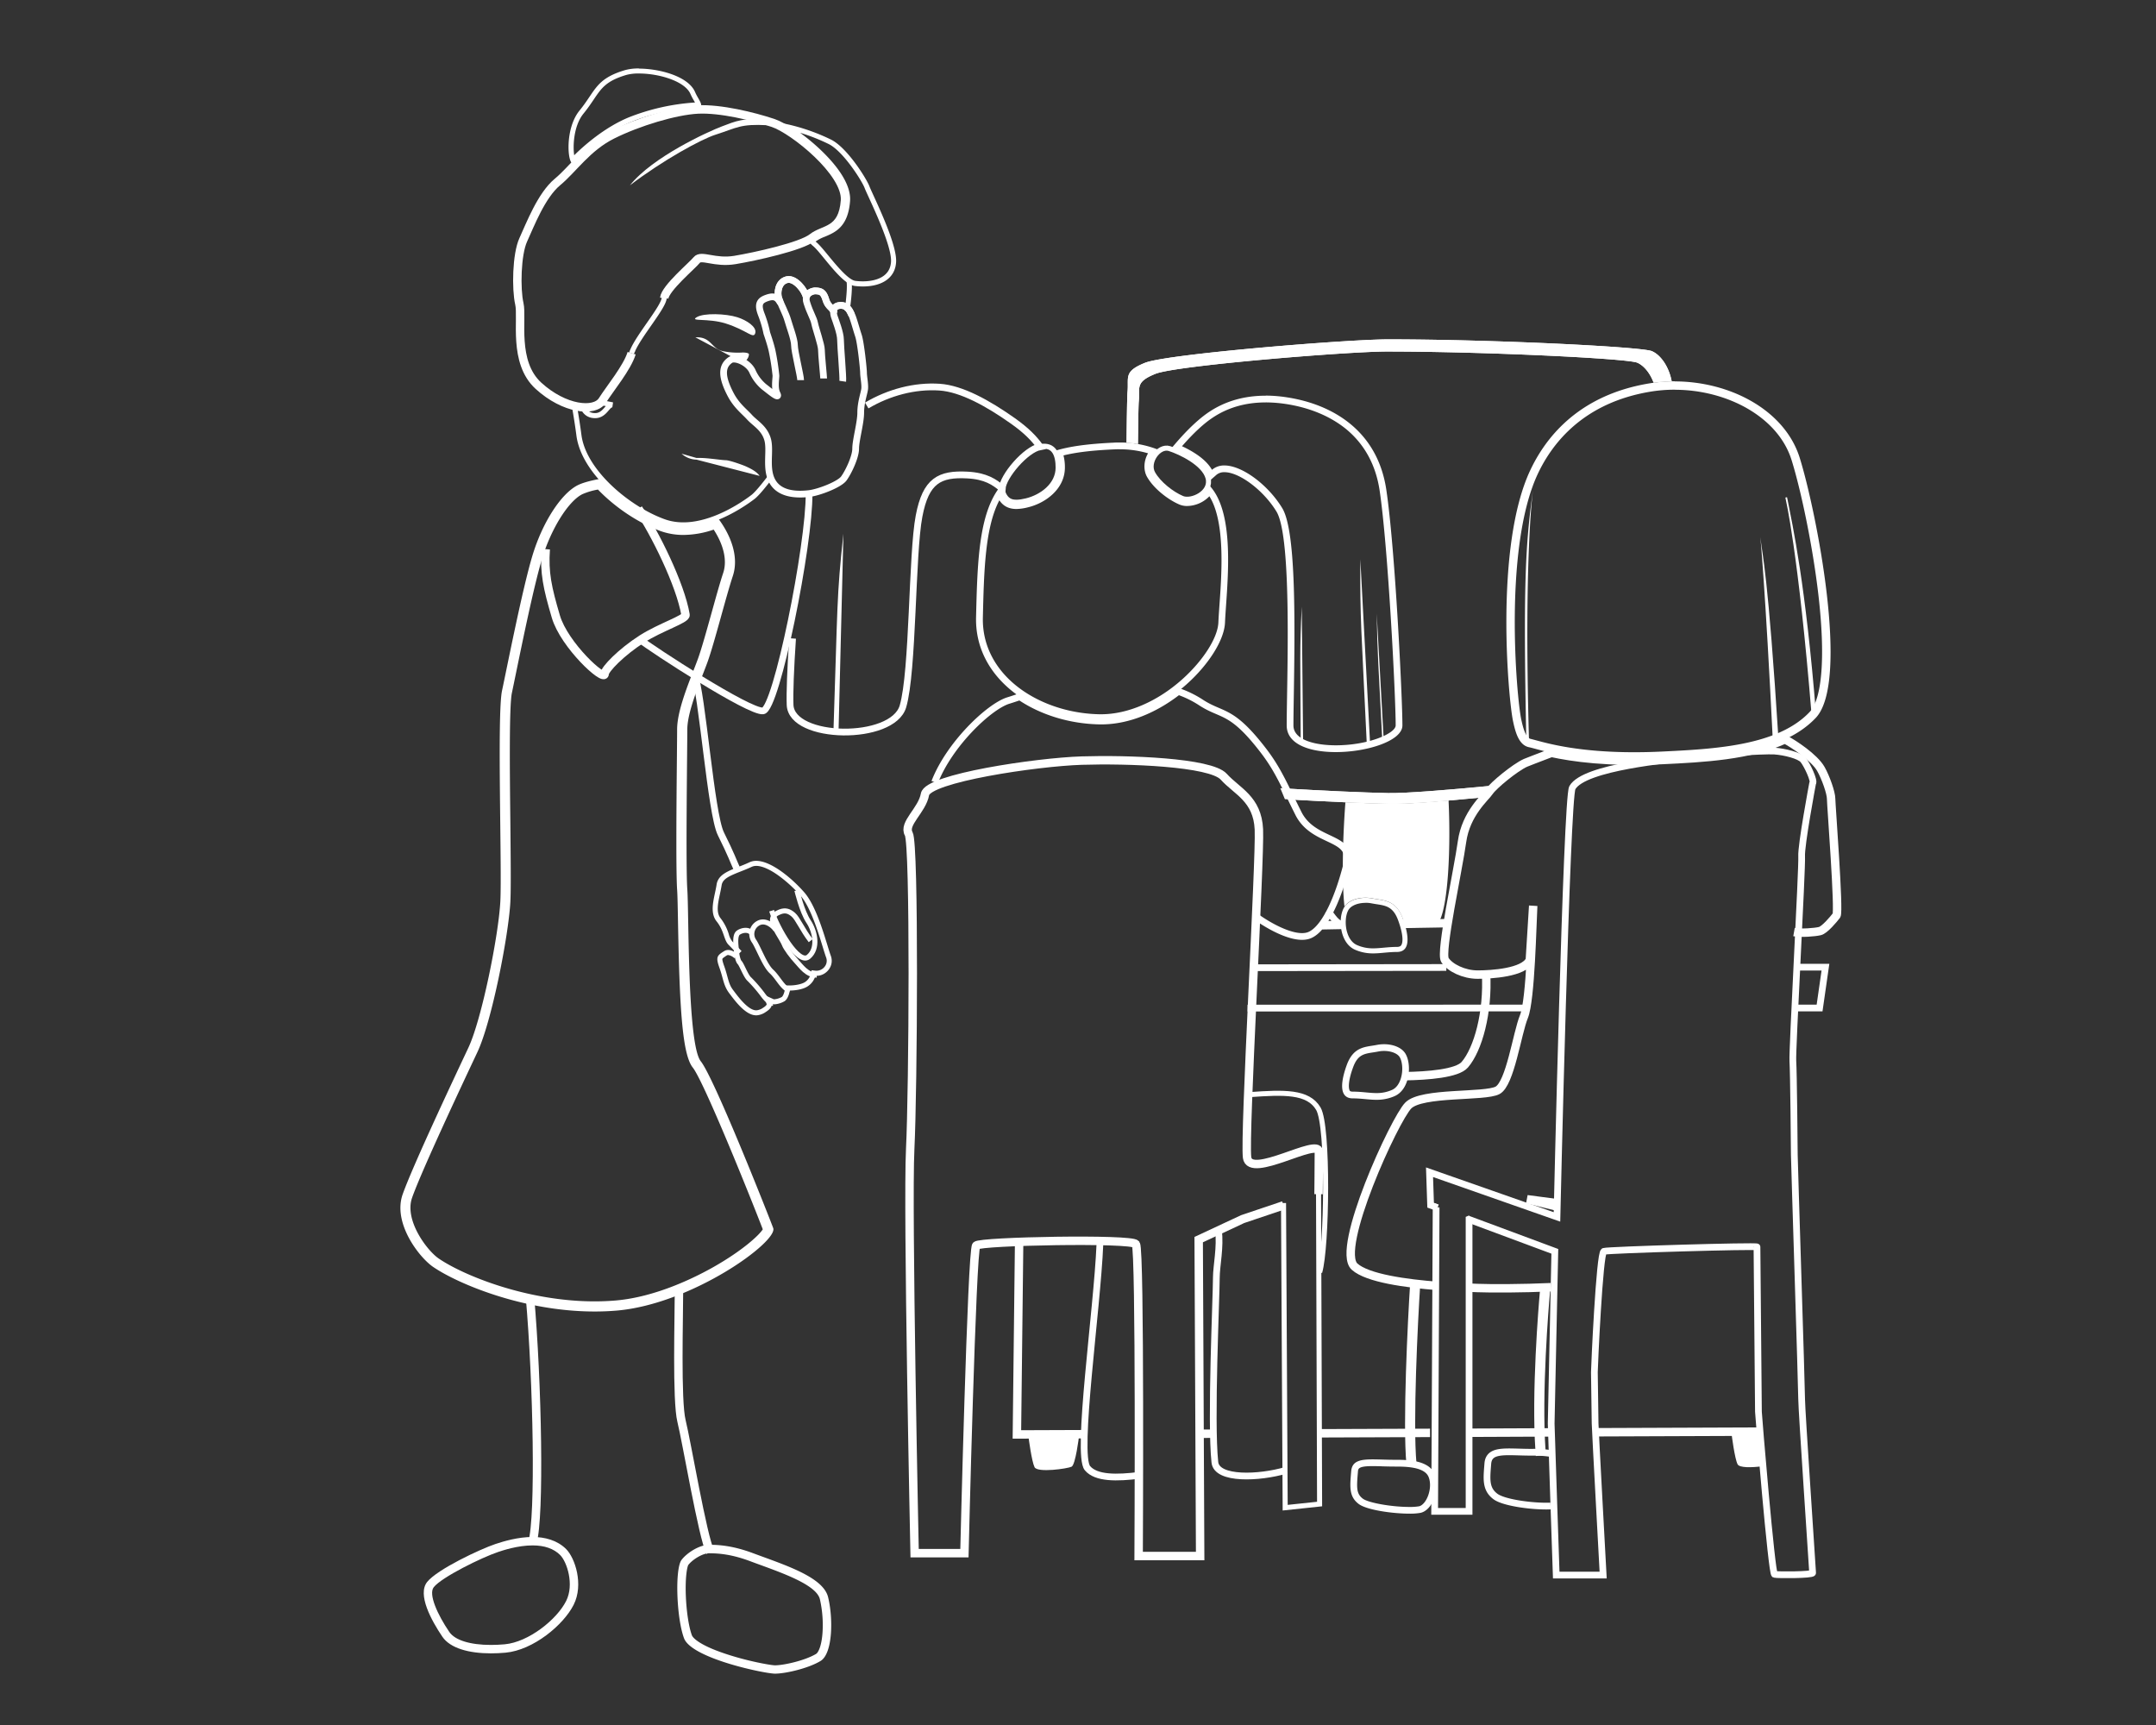 <svg xmlns="http://www.w3.org/2000/svg" viewBox="0 0 1280 1024"><rect x="0" y="0" width="1280" height="1024" fill="#333333" stroke="none"/><defs><style>.cls-1,.cls-2,.cls-4,.cls-5,.cls-7{fill:none;}.cls-1,.cls-2,.cls-4,.cls-5,.cls-6,.cls-7{stroke:#fff;stroke-miterlimit:10;}.cls-1{stroke-width:5px;}.cls-2{stroke-width:4px;}.cls-3,.cls-6{fill:#fff;}.cls-4,.cls-5{stroke-width:6px;}.cls-5{stroke-linecap:square;}.cls-7{stroke-width:3px;}</style></defs><title>face-palm</title><g id="Layer_4" data-name="Layer 4"><path class="cls-1" d="M831.75,548.47,860,548"/><path class="cls-1" d="M784.94,549.27c5.87-.09,7.78-.16,11.71-.22"/><polyline class="cls-1" points="643.63 851.37 603.73 851.52 605.07 735.67"/><line class="cls-1" x1="720.37" y1="851.07" x2="710.88" y2="851.12"/><line class="cls-1" x1="849" y1="850.59" x2="782.5" y2="850.84"/><line class="cls-1" x1="921" y1="850.3" x2="872.67" y2="850.51"/><line class="cls-1" x1="1044.82" y1="849.85" x2="947.41" y2="850.22"/><path class="cls-2" d="M1065.84,574.15l17.91,0-3.48,24.22h-15.43"/><path class="cls-2" d="M742.67,574.46c44.38-.07,90.27-.14,116-.14"/><line class="cls-2" x1="905" y1="598.38" x2="740.67" y2="598.43"/><path class="cls-3" d="M610.69,853.55c6.37-.58,9.85-.58,9.85-.58h20s-2,16.53-4.34,17.69-20.29,3.76-22,.29S610.69,853.55,610.69,853.55Z"/><path class="cls-3" d="M1046.08,870.43c-6,.75-13.42,1-14.5-1.22-1.74-3.48-3.48-17.4-3.48-17.4,6.38-.58,9.85-.58,9.85-.58h6.88"/><path class="cls-3" d="M980.7,208.45c-6.08-2.61-94.76-7-156.52-7-24.35,0-131.31,8.7-144.36,13.92s-9.56,8.69-10.43,17.39c-.2,1.94-.39,13.37-.56,30a65.06,65.06,0,0,1,6.76.77c.15-14,.32-23.4.49-25.1.83-8.27-2.48-11.57,9.92-16.53s114.07-13.23,137.22-13.23c58.71,0,143,4.14,148.78,6.62,4,1.71,7.63,6.22,9.74,11.85a94,94,0,0,1,10.72-.82C990.91,218,986.16,210.79,980.7,208.45Z"/><path class="cls-3" d="M762.83,474.41c24.39,1.45,48.39,2.46,62.22,2.75,9.68.2,31.13-1.43,54.29-3.73L885,466.5c-26,2.5-50.76,4.5-61,4.29-14-.3-39.11-1.38-63.88-2.9"/></g><g id="pbcopy"><path class="cls-3" d="M815,870.34c1.7,0,3.59,0,5.59.11,2.31.07,4.94.14,7.67.14,5.55,0,17.08,0,19.77,5.91,1.6,3.52,1.19,9-1,13.22-1.26,2.47-3,4.14-4.55,4.45a31.79,31.79,0,0,1-5.65.39c-10.68,0-24.41-2.44-27.72-4.91-3.85-2.9-3.71-6.47-3-15l.08-1c.15-1.86.28-3.33,8.8-3.33m0-4c-7.55,0-12.29,1-12.79,7-.75,9-1.5,15,4.5,19.51,4.75,3.56,20.17,5.71,30.12,5.71a35.47,35.47,0,0,0,6.43-.46c7.5-1.5,12.16-15,8.41-23.26s-16.66-8.25-23.41-8.25c-5,0-9.49-.25-13.26-.25Z"/><path class="cls-2" d="M920,862.71a68.12,68.12,0,0,0-10.69-.62c-15,0-25.3-2.25-26,6.75s-1.5,15,4.5,19.5c5.19,3.9,23.16,6.11,32.76,5.66"/><path class="cls-4" d="M840.23,761.58c-1.5,22.5-4.5,83.51-2.25,107.51"/><path class="cls-1" d="M882.25,577.72c1.31,23.48-4.78,45.17-12.6,54.3-4.49,5.24-21.86,6.61-35.86,6.83"/><path class="cls-5" d="M917.18,767.33c-.75,8.25-5,59.76-2.6,93.78"/><path class="cls-2" d="M853.47,716.92l-4.12-1.49-.65-19.57,75.66,26.53s5.65-248.71,9.13-254.8c7.14-12.5,58.7-16.52,68.7-18.26s45.22-3.91,51.3-3.48,14.79,2.61,17,5.22,7,12.61,5.65,13.91c0,0-6.95,37-6.52,43.48s-5.65,115.23-5.22,121.31.87,52.18.87,55.66,4.35,138.7,4.35,145.22,6.52,101.75,6.52,103.05-20.87,1.31-22.61.87-9.56-94.79-9.56-96.52-.87-97-.87-97.84-88.27,1.74-90.88,2.61-5.65,69.14-5.65,71.75S947,842.39,947,845s4.78,90,4.78,90H923.92s-3-88.27-3-90,2.17-102.18,2.17-102.18l-50.87-18.91-.5-.18"/><polyline class="cls-2" points="853.07 716.9 852.61 716.74 851.74 897.18 872.18 897.18 872.18 723.69 872.98 723.35"/><path class="cls-3" d="M1045.09,318.75c1.3,11.73,4.49,20.45,10.87,121.47,0,.88-3.28,2.75-3.34,1.59C1047.92,346.72,1045.09,318.75,1045.09,318.75Z"/><path class="cls-6" d="M1060.45,295.27c3.48,17.39,11,51.45,17.25,129.22.07.88-1.5,1.88-1.6.73C1068.07,326.73,1060.45,295.27,1060.45,295.27Z"/><path class="cls-3" d="M910.5,288c-4.59,33.54-6.37,52.86-4.32,152.53a.8.8,0,0,0,1.6-.14C904.44,324.88,910.5,288,910.5,288Z"/><path class="cls-3" d="M821.72,623.87c4.22,0,7.95,1.48,9.28,3.69,1.5,2.49,2.21,7.85.59,12.87-.75,2.31-2.26,5.33-5.26,6.61a22.09,22.09,0,0,1-9.14,1.83c-2,0-4-.18-6.13-.38-2.48-.23-5-.47-7.94-.47-1.37,0-1.64-.39-1.74-.54-.78-1.13-1.24-5.35,2-14.06,2.72-7.28,6.36-7.85,11.86-8.7,1-.15,2-.31,3-.51a17.21,17.21,0,0,1,3.46-.34m0-4a22.34,22.34,0,0,0-4.25.41c-6.52,1.31-13.69.68-17.82,11.74-3,8.14-5.66,20,3.47,20,5.22,0,9.59.85,14.07.85a26.25,26.25,0,0,0,10.72-2.15c9.13-3.92,10.43-18.7,6.52-25.22-2.24-3.74-7.43-5.63-12.71-5.63Z"/><path class="cls-1" d="M925.14,716.44,906.6,711.9c6.41.87,12.82,1.71,18.51,2.44m-54.38,50c2.53.11,4.75.2,6.52.26,8,.31,26.66.29,43.51-.49m144.33-210.82c4.46.79,12.32.14,15.36-.58,2.82-.67,8.12-7,9.86-9.28s-3.19-65.8-3.19-69.27-3.19-12.61-6.09-17.69c-3.92-6.86-16.13-14.84-21.29-17.58-20.92,9.7-48.66,11.13-72.8,12.28-32.34,1.54-53.4-1.55-65.89-4.26-7.72,2.9-15.39,5.94-15.39,5.94-6.38,2.9-19.13,13.48-21.45,17s-13.91,13-16.23,29.85-13.05,65.51-10.15,70.15,11.31,8.7,19.42,8.7,27.54-1.16,31-8.7l2-32.17c-.58,9.85-1.45,55.94-5.51,65.8s-8.12,39.71-15.65,43.77-44.93.87-53,9-43.48,85.22-31.88,95.66c7.67,6.9,30.56,10,49.55,11.47"/><path class="cls-3" d="M994.23,226.37v5c15.6,0,31.11,4.06,43.67,11.42,13,7.65,22,18.18,25.79,30.46,5.25,16.85,12.4,49.77,15.9,80.09,4.17,36.12,2.27,61.38-5.21,69.3-19.11,20.23-57.13,22-87.68,23.5-5.64.27-11.2.4-16.53.4-31.86,0-49.89-4.84-57.59-6.91-1.64-.44-2.82-.76-3.81-1-2.93-.58-4.55-6.53-5.63-11.64-1.41-6.63-4.06-32.25-3.82-61.41.21-25.75,2.78-61.32,13.79-84.55,8.77-18.53,27.46-42,66.69-48.52a88.45,88.45,0,0,1,14.43-1.18v-5m0,0A92.83,92.83,0,0,0,979,227.62c-43,7.16-61.94,33.46-70.39,51.3-21.48,45.34-13.13,136-10.34,149.15,1.48,7,3.58,14.31,9.54,15.51,5.26,1.05,23.78,8,62.38,8,5.22,0,10.8-.12,16.77-.41,32.2-1.53,70.79-3.58,91.07-25.05s.34-122.58-9.54-154.31c-8.8-28.26-41.24-45.4-74.24-45.4Z"/></g><g id="pbpaste"><path class="cls-2" d="M676.6,875.77c-13.49,1.71-25.89,1.88-31-4.25-6.72-8.07,5.8-94.2,7.39-132.79"/><path class="cls-2" d="M763.58,872.78c-16,4.7-41.2,5.78-42.32-4.73-2.61-24.35.87-98.27.87-109.57,0-6.9,2.57-18.35,1.23-28.14"/><path class="cls-7" d="M742.13,649.78c20-1.43,34.49-2,40.58,8.4s5.12,82.3.77,97.08"/><path class="cls-3" d="M860,475.15c-15.27,1.34-28,2.15-35,2-6.72-.14-15.84-.45-26.24-.9-1.65,21.95-2.18,47-.56,61.89,3-4.45,10.35-6.09,16.69-4.83,6.52,1.31,13.69.68,17.82,11.74a58.86,58.86,0,0,1,1.81,5.67c6.54-.22,12.66-.55,17-1.07C859.06,548.76,861.61,508.77,860,475.15Z"/><path class="cls-2" d="M788.33,540.71c3.29,4,4.43,7.07,9.56,8.78"/><path class="cls-1" d="M782.81,708.91s.19-16.52.19-25.22-40.87,16.52-42.61,3.48,7.83-176.53,7-194.79-13.05-22.61-20.87-31.31-57.4-10.43-84.36-9.56-91.3,10.43-93,20S536,488.9,539.51,495s2.61,152.18.87,187S543,922,543,922h29.57s4.34-180,7-182.62,92.18-4.34,94.79-.86S676,923.7,676,923.7h36.52l-.87-187.83,26.09-12.18L762,715.52"/><polyline class="cls-7" points="782.81 707.75 783.43 892.83 763 895 762.02 714.13"/><path class="cls-2" d="M470.55,379c-1.22,17.87-1.76,32.7-1.48,39.47.87,20.87,60.87,21.74,67,.87s5.22-90.44,9.57-113c4-21.09,12.17-25.22,28.69-24.35,10.9.58,16.12,4.17,20.66,8.06.46-7.35,14-23.24,22.5-24.86-3.53-4.85-8-9.57-16.2-15.37-14.78-10.44-30.43-19.13-43.48-20-14.75-1-30.18,3.14-43.24,10.89"/><path class="cls-3" d="M751.41,238.88a80.63,80.63,0,0,1,11.87.92c14.21,2.13,26.65,7.33,36,15,10.86,9,17.52,21.22,19.8,36.4,5,33.47,9.52,121.89,9.52,139.41,0,4.67-15.92,11.82-35.54,11.82-12.16,0-25.16-3.1-25.16-11.82,0-4.29.1-10.48.22-17.64.83-49.3,1-98.52-6.9-111.4-8.5-13.93-23.87-25.26-34.26-25.26a11.05,11.05,0,0,0-7.42,2.58c-1.87-3.29-5-6.44-9.47-9.4a60.29,60.29,0,0,0-8.33-4.6c6.71-7.69,12.84-13.41,18.29-17,9-6,19.51-9,31.41-9m0-4c-12.45,0-23.78,3.09-33.63,9.66-8.22,5.48-16.43,14.4-22.69,22,6.68,2.3,19.88,8.78,22.11,17.13a9.31,9.31,0,0,1,.3,2.22c1.33-1.11,2.83-2.39,4.63-4a7.09,7.09,0,0,1,4.8-1.6c8.72,0,23,10.5,30.85,23.34,9.57,15.66,6.09,101.75,6.09,127,0,11.34,13.88,15.82,29.16,15.82,18.72,0,39.54-6.72,39.54-15.82,0-16.52-4.35-105.22-9.57-140S791.39,240,763.87,235.84a83.9,83.9,0,0,0-12.46-1Z"/><path class="cls-3" d="M500.74,316.86c-4.14,37.39-3.42,43.65-5.87,115.46,0,1.3,3,1.4,3,.73"/><path class="cls-3" d="M807.62,332c-.25,35.82.65,41.68,3.84,109.92,0,1.24,2.12,1,2,.41"/><path class="cls-3" d="M817.34,364.27c.45,24.75.93,28.79,3.35,75.91,0,.85.93.68.88.25"/><path class="cls-3" d="M772.84,360.08c-1.29,26.05-.82,30.34-.64,80.09,0,.9,1.49.81,1.45.35"/><path class="cls-7" d="M617.49,265.12c8.57-1.61,10.72,5.22,10.72,12.46,0,10.44-9.7,17.51-18.84,19.72-8.41,2-11.89.58-14.2-5.51S608.21,266.86,617.49,265.12Z"/><path class="cls-2" d="M745.13,543.68c4.35,3.48,23.09,15.66,32.65,11.31s17.39-24.35,21.74-41.74S779.94,501,770.83,482.81c-8.7-17.39-12.18-26.09-20.87-37.39-19.28-25.05-24.35-20-37.4-28.7a61.06,61.06,0,0,0-13-6.28c-13.2,10.33-29.82,17.94-47,17.57s-34-5.52-47.06-14.4c-2.6.87-4.92,1.65-6.86,2.24-11.3,3.48-35,25.87-43.74,48.48"/><path class="cls-7" d="M717.2,283.67c2.38,8.93-9.86,14.5-15.36,12.18-6.26-2.64-14-8.73-17.4-14.79-3.76-6.66,3.48-16.81,9.86-14.78S714.88,275,717.2,283.67Z"/><path class="cls-3" d="M765.28,474.56c23.53,1.37,46.4,2.32,59.77,2.6,9.68.2,31.13-1.43,54.29-3.73L885,466.5c-26,2.5-50.76,4.5-61,4.29-13.4-.28-36.85-1.28-60.5-2.69"/><path class="cls-3" d="M980.7,208.45c-6.08-2.61-94.76-7-156.52-7-24.35,0-131.31,8.7-144.36,13.92s-9.56,8.69-10.43,17.39c-.2,1.94-.39,13.37-.56,30a65.06,65.06,0,0,1,6.76.77c.15-14,.32-23.4.49-25.1.83-8.27-2.48-11.57,9.92-16.53s114.07-13.23,137.22-13.23c58.71,0,143,4.14,148.78,6.62,4,1.71,7.63,6.22,9.74,11.85a94,94,0,0,1,10.72-.82C990.91,218,986.16,210.79,980.7,208.45Z"/><path class="cls-3" d="M664.73,266.71a58.78,58.78,0,0,1,16.86,2.39c-2.69,4.59-2.77,10.13-.63,13.93,4.08,7.21,12.81,13.76,19.32,16.5a11.53,11.53,0,0,0,4.5.84A18.72,18.72,0,0,0,718,294.59c9.48,15.1,7.35,45.52,6,64.35-.27,3.87-.53,7.53-.66,10.59-.39,9.1-9.08,22.7-21.61,33.86C687,416.5,669.51,424,653.74,424l-1.1,0c-21.61-.45-42.22-8.78-55.12-22.28-9.48-9.92-14.32-22.08-14-35.17.65-27.34,1.27-53.4,9.8-69.57,1.83,2.76,4.82,5.17,10.1,5.17a29.62,29.62,0,0,0,6.9-1c10.55-2.54,21.9-11,21.9-23.6a27.92,27.92,0,0,0-.84-7.2c7.56-1.86,16.9-3,30.08-3.59,1.1-.05,2.2-.08,3.28-.08m0-4c-1.16,0-2.32,0-3.47.08-15.7.75-26.55,2.2-35.4,5,1.76,2.41,2.35,6.05,2.35,9.81,0,10.44-9.7,17.51-18.84,19.72a26.3,26.3,0,0,1-6,.86c-4.3,0-6.57-2-8.24-6.37-.49-1.29-.19-3.14.67-5.28-14.68,15.53-15.51,45.58-16.33,79.95-.87,36.45,34.79,60.74,73,61.55l1.18,0c37.81,0,72.74-38.29,73.61-58.33.86-20.25,7.1-64.92-9.57-81.8l-.43-.43c-1.08,5.43-7.66,8.9-12.57,8.9a7.71,7.71,0,0,1-2.94-.52c-6.26-2.64-14-8.73-17.4-14.79-2.63-4.66.12-11,4.19-13.72a62.26,62.26,0,0,0-23.9-4.63Z"/><path class="cls-3" d="M810.69,535.91h0a19.32,19.32,0,0,1,3.66.35c1,.2,2,.36,3,.51,5.43.84,9.72,1.51,12.64,9.34,3.17,8.5,3.06,13.31,1.9,15-.18.26-.67,1-2.57,1-2.84,0-5.38.24-7.84.46-2.16.2-4.2.39-6.23.39a23.16,23.16,0,0,1-9.53-1.91c-3.34-1.43-5-4.72-5.81-7.22-1.51-4.65-1.21-10.54.68-13.7,1.53-2.53,5.5-4.17,10.14-4.17m0-3c-5.29,0-10.47,1.89-12.71,5.63-3.91,6.52-2.61,21.3,6.52,25.22a26.24,26.24,0,0,0,10.71,2.15c4.49,0,8.86-.85,14.07-.85,9.14,0,6.52-11.86,3.48-20-4.13-11.06-11.3-10.43-17.82-11.74a22.34,22.34,0,0,0-4.25-.41Z"/></g><g id="Layer_6" data-name="Layer 6"><path class="cls-3" d="M316.21,912.39v5h0c7.07,0,12.57,1.92,16.36,5.72,4,4,8.46,17.44,3.57,27.22-5.55,11.1-22.33,24.47-36.48,25.76-2.8.25-5.55.38-8.17.38-12.4,0-21.41-2.81-24.74-7.71-7-10.26-12.52-22.46-9.23-26.57,4.78-6,28.53-17.66,38.17-20.88,2.91-1,11.77-3.92,20.52-3.92v-5m0,0c-8.66,0-17.18,2.54-22.1,4.18-9,3-34.5,15-40.5,22.5s2.59,23,9,32.5c4.71,6.93,15.88,9.9,28.88,9.9,2.8,0,5.69-.14,8.62-.4,16.5-1.5,34.5-16.5,40.5-28.5s.8-27.7-4.5-33-12.72-7.18-19.9-7.18Z"/><path class="cls-3" d="M421.11,922.07c5.46,0,13.15.53,24.24,4.68,2,.76,4.08,1.51,6.17,2.27,14.79,5.41,33.2,12.13,35.23,20.26a69.09,69.09,0,0,1,1.55,20.22c-.62,8.3-2.74,11.66-3.77,12.28-6.56,3.94-19.15,6.79-24.43,6.79-2.12,0-13.89-2-26.09-5.78-20.58-6.34-23-11.42-23.22-12-1.84-4.9-3.26-14.17-3.62-23.61-.42-11.16.8-17,1.46-18.16,2.41-3.17,8.48-7,12.48-7m0-5c-6,0-13.44,4.93-16.5,9-4,5.36-3,34.5,1.5,46.5s48,21,54,21,19.5-3,27-7.5,7.5-26,4.5-38-26-19.09-44.5-26c-11.77-4.4-20-5-26-5Z"/><path class="cls-1" d="M316.11,915.57c4.5-15,3-95-1.5-146"/><path class="cls-1" d="M403.11,765.08c0,16.5-1.5,66.49,1.5,78.49s12.56,68.76,17.06,77.76"/><path class="cls-2" d="M412,399c5,13,10,84,16,96s7.74,17,9.29,20.34"/><path class="cls-2" d="M379,379c9,7,66,44,74,43s27.67-99,27.33-129"/><path class="cls-1" d="M379,302c9.61,14,25,45,28,63,.42,2.51-14.72,7.2-25.83,14.27C368.79,387.17,359,397.36,359,400c0,5-24-17-29-34s-7-26-6-40"/><g id="left_hand"><path class="cls-3" d="M448.92,514c3.43,0,8.05,2,13.35,5.81a80.45,80.45,0,0,1,13,11.88c5.88,6.71,10.39,21.37,13.09,30.14.81,2.64,1.51,4.92,2.1,6.53a5.58,5.58,0,0,1-.67,5.22,6.19,6.19,0,0,1-4.86,2.67l-.48,0-2.61-.29-.6,2.57a8.18,8.18,0,0,1-3.57,4.61c-2.57,1.46-6.84,1.85-8.74,1.85l-2.63,0-.37,2.61c-.18,1.31-.91,3.54-1.77,4.22a11.24,11.24,0,0,1-4.35,1.37,1.51,1.51,0,0,1-.42,0h0l-5.54-2.49,1.33,5.68a6.43,6.43,0,0,1-1.91,1.7l-.21.13-.2.16a8.18,8.18,0,0,1-3.33,1.32,4.18,4.18,0,0,1-.61.05c-4.66,0-10.55-7.86-13.06-11.22l-.57-.76c-2-2.58-2.6-5-3.5-8.22-.47-1.74-1-3.71-1.83-6-1.08-3-1.18-4-1.06-4.39s1.86-1.52,2.59-2a1.49,1.49,0,0,1,.81-.22,6.8,6.8,0,0,1,3.67,1.86l4.29-4.2c-.14-.15-3.34-3.55-5.59-5.84a11.75,11.75,0,0,1-2-4.22,29.24,29.24,0,0,0-4.88-9.46c-2.72-3.4-1.58-8.73-.37-14.38.36-1.69.73-3.44,1-5.15.59-3.81,4.47-5.51,11.27-8.2,2.14-.84,4.34-1.71,6.6-2.77a6.23,6.23,0,0,1,2.7-.55m0-3a9.17,9.17,0,0,0-4,.84c-9.11,4.27-18.4,5.75-19.55,13.23s-4.6,16.1,0,21.85,4.2,11,7.11,13.92c2.25,2.29,5.54,5.78,5.54,5.78s-2.77-2.71-5.77-2.71a4.48,4.48,0,0,0-2.39.67c-4.33,2.69-5.07,3.62-2.77,10s2.29,10.36,5.75,14.95c3,3.93,9.49,13.17,16,13.17a6.8,6.8,0,0,0,1.1-.09,10.78,10.78,0,0,0,4.76-2s3.95-2.29,3.37-4.74a4.23,4.23,0,0,0,1.66.3,13.85,13.85,0,0,0,6.1-1.93c2.37-1.75,3-6.25,3-6.25h0c.48,0,6.36,0,10.21-2.25a11,11,0,0,0,5-6.5,6.79,6.79,0,0,0,.78,0c5.48,0,10.62-5.71,8.35-11.91-2.58-7.07-7.7-28.43-15.75-37.63-7-8-19.47-18.71-28.58-18.71Z"/><path class="cls-7" d="M446.12,553.62c-2.12-2.12-5.66-1.42-7.74,0-2.38,1.63-1.38,7.76-1.26,9.88s.76,6.62,2,7.88,3.71,8.12,5.76,9.87A85.27,85.27,0,0,1,452.5,590c1.5,2.12,4.46,5.71,6.33,5.58"/><path class="cls-7" d="M481.33,558.38C476.38,552,473.62,545.25,471,543c-2.34-2-4.64-3-8-1.66-2.25.87-4.28,2.11-4.38,4.74-.12,3.5,6.15,12,7,14.5.76,2.17,4.69,7.43,7.38,10.26,2.38,2.5,6.08,8.09,11.87,8"/><path class="cls-7" d="M460.62,552c-1.75-2.63-6.37-6.38-10.62-3.88a7.3,7.3,0,0,0-2.33,10.55c2.58,3.83,6.33,14.33,10.33,18s6.42,9.66,10.88,11.33"/><path class="cls-7" d="M458.12,540.62C461.36,550.86,474,573,480,568s4-15,0-21-6.88-18.44-6.88-18.44"/></g><g id="right_hand"><path class="cls-2" d="M494.87,185c.07-1.77.92-3.49,3.8-3.7,4.66-.33,6,3.67,7,5.67s2.66,8.33,4,12.33,3,19.67,3,22,1,7,.66,9.67S511,239,511,245s-3,16.33-3,21.33-4.33,14-7,17.67-15,8.35-20.67,9c-8.66,1-18,0-22-7.67s-.66-18-2.66-24.66-7.34-9.34-10.67-13-7.83-6.91-11.33-13.67c-4.84-9.33-6-16.33,0-20.33,2.63-1.76,10.5,1.33,13,6.66a25.34,25.34,0,0,0,7,9.34c2.66,2,9.69,8.05,7.66,4-1.66-3.34-.66-8.67-.66-10.67a141.22,141.22,0,0,0-2.34-15c-1-4.33-3.08-10.25-3.08-10.25A67.29,67.29,0,0,0,452,186.67c-2.33-6-1-8.23,3-9.67,2.7-1,4.86-1.24,6.61.42a8.37,8.37,0,0,1,1.72,2.58l-1-3c-1-3-.46-9.83,5-11,4.67-1,10.34,6,11.34,10.33l0,.74c.3-3.93,5-4.4,5-4.4,4,0,5.33,1,6.66,5.33s3.92,4.69,4.55,6.69Z"/><path class="cls-2" d="M478.67,176.33C477.67,172,472,165,467.33,166c-5.46,1.17-6,8-5,11s4.34,9.33,5.34,13,4,11.33,4,15,3.66,18,3.66,20.67"/><path class="cls-2" d="M495.33,186c-1-3.67-3.66-3.67-5-8s-2.66-5.33-6.66-5.33c0,0-6.67.66-4.67,7s4,9,4.67,12.33,4,12.67,4,15.67,1.33,15.66,1.33,17"/><path class="cls-2" d="M500.33,226.33c.34-2.33-1.33-20.66-1.33-24.66S496,190,495.33,188s-1.33-6.33,3.34-6.67,6,3.67,7,5.67"/></g><path class="cls-3" d="M379.29,40.63v3c12.26,0,27.46,4.67,30.65,12.21a35.82,35.82,0,0,0,2,3.82l.67,1.19a129.43,129.43,0,0,0-39.05,8.71c-15,6.12-27.58,17.58-32.65,22.6-.88-5.39-.35-17.51,5.49-24.7,2.52-3.09,4.4-5.87,6.05-8.32,4.67-6.93,7.5-11.12,19.45-14.67a27.31,27.31,0,0,1,7.42-.84v-3m0,0a30.2,30.2,0,0,0-8.27,1c-17.44,5.17-17.44,12.26-27,24-8.82,10.84-7.11,31.35-4,31.35a1.06,1.06,0,0,0,.78-.42c3.54-3.81,17.47-17.48,33.84-24.17,15.5-6.33,33.11-8.5,38.83-8.5s1.17-4.5-.8-9.16c-4-9.52-21.29-14-33.41-14Z"/><path class="cls-3" d="M355,290.61c10.39,10.8,24.43,20.12,37.37,24.71a40,40,0,0,0,13.41,2.23,56.64,56.64,0,0,0,17.93-3.16c6,9.22,8.08,18.43,5.65,25.71-1.88,5.62-4.3,14.34-6.87,23.58-2.94,10.57-6,21.51-8.08,27.27-.7,1.93-1.59,4.24-2.54,6.67C407.45,408.93,402,423,402,433c0,2.52-.05,8.34-.12,15.7-.25,25.71-.65,68.74.14,79.73.22,3.14.34,9.94.5,18.55.93,51.42,2.55,79,8.79,86.77,6.62,8.27,35.17,79.27,41.55,96-2.09,3.4-11.88,12.52-29.17,22.33C412.06,758.66,389,770,365.49,772c-4.07.35-8.29.52-12.52.52-40.43,0-78.24-15.63-92.57-25.48-6.85-4.71-20.47-22.66-15.74-36.06,5.74-16.27,30.1-68,38.1-85l.67-1.42C292,606.39,302,554.89,303,535.3c.4-7.86.19-25.73,0-46.42-.33-29.4-.79-69.65.92-77.62.6-2.83,1.46-7,2.45-11.83,4-19.43,10.7-52,15.43-67.71,5.31-17.7,15.6-34.19,23.93-38.35a40.81,40.81,0,0,1,9.27-2.76m2.15-6.49c-5.91,1-11,2.34-14.1,3.88-9.84,4.92-21,22-27,42s-15,66-18,80,0,105-1,125-11,70-19,87-33,70-39,87,9.76,37.33,18,43c14.52,10,53.73,26.54,96,26.54,4.32,0,8.67-.17,13-.54,44.88-3.82,96-41,93-49s-35-89-43-99-7-88-8-102,0-84,0-95,8.24-29.66,12-40c4-11,11-39,15-51,3.85-11.56-1.21-24.5-9.1-34.83a54.67,54.67,0,0,1-20.17,4.38,34,34,0,0,1-11.41-1.88c-12.28-4.36-26.84-13.91-37.22-25.55Z"/><path class="cls-3" d="M455,71.67c-13.18-2.2-18.33.33-26.33,3.33S387.33,93.17,374,110c19.67-15,42.33-27.33,50.67-30,13.17-4.21,14.66-6.53,31-5.67C458.83,74.5,457,72,455,71.67Z"/><path class="cls-3" d="M475.08,78.84a112.75,112.75,0,0,1,16.85,6.64c8.75,4.31,19.82,22,21.34,26,.44,1.16,1.36,3.16,2.63,5.93C520.29,127,529.43,147,529,155.3c-.56,10.57-11.87,11.71-16.7,11.71a37.29,37.29,0,0,1-4.42-.27c-4.16-.49-11.33-9.24-16.08-15-2.88-3.5-5.36-6.53-7.29-8.1l-.3-.26h0a23.08,23.08,0,0,1,5.47-2.86c6.18-2.6,13.88-5.84,15-21.27.41-5.78-2.26-15.69-17.31-30.11a122.6,122.6,0,0,0-12.27-10.26m-19-6.78c1,.31,2,.63,2.94.94,12,4,43.85,29.38,42.67,46-1.34,18.67-12.67,16.67-19.34,22a13,13,0,0,1-1.73,1.14c-.39,1.06.11,2.25,2,3.79,5.17,4.21,16.93,22.85,24.9,23.79a39.27,39.27,0,0,0,4.78.29c10.66,0,19.17-4.6,19.69-14.55.61-11.39-13.91-39.86-15.91-45.07-1.6-4.18-13-22.77-22.81-27.6-14.29-7-29-10.33-37.2-10.73Z"/><path class="cls-3" d="M413.56,188.33c4.28-2.66,17.35-2.18,24.23,0,5.26,1.67,11.67,5.67,10.6,9.42S443.51,196,430.75,192C420.33,188.75,409.29,191,413.56,188.33Z"/><path class="cls-3" d="M444.65,210.5a5.85,5.85,0,0,1-3.74,4.75l-28.06-15c9.62-.5,9.18,6.81,16.57,8.25a43.25,43.25,0,0,0,11.49.75C442,209.25,444.78,209.39,444.65,210.5Z"/><path class="cls-3" d="M413.49,272.85a13.59,13.59,0,0,1-8.83-3.52l8.83,2.52,2.39,0c4.27,0,12.83,1.34,15,1.34S441,276,443.14,277s6.05,2.83,7.83,5.5Z"/><path class="cls-1" d="M394.33,177c.67-6,16.67-19.33,19.34-22.67s10.66,2,22.66,0,39.34-8,46-13.33,18-3.33,19.34-22C502.85,102.38,471,77,459,73s-31.33-8.67-44.67-8-35.41,7.29-50.83,15c-15,7.5-23.24,20.34-32.5,28-9.67,8-16.33,25.67-20.33,34.33s-4.34,29.34-2.34,38-4,34.67,11.34,48.67,33.33,16,38,8.67,14.66-19.34,17.33-28"/><path class="cls-7" d="M502.94,184.56c1.14-8.09,1.65-14.76,1.12-17.89M356.63,238.94l7.05,1.39c-3.21-.33-4.54,7.14-11.4,6.34a7,7,0,0,1-6.13-4.89A29.94,29.94,0,0,1,341,241c1,5.6,1.93,11.41,2.7,17.36,2.85,22,29.93,44,50.59,51.34S439.22,301,447.06,295c2.29-1.76,6.31-6.62,11-12.83M482.33,141c-6.66,5.33-34,11.33-46,13.33s-20-3.33-22.66,0S395,171,394.33,177c-.63,5.66-14.9,22-18.75,31.11l0,.06-.21.35c-.15.39-.3.78-.41,1.15"/></g></svg>